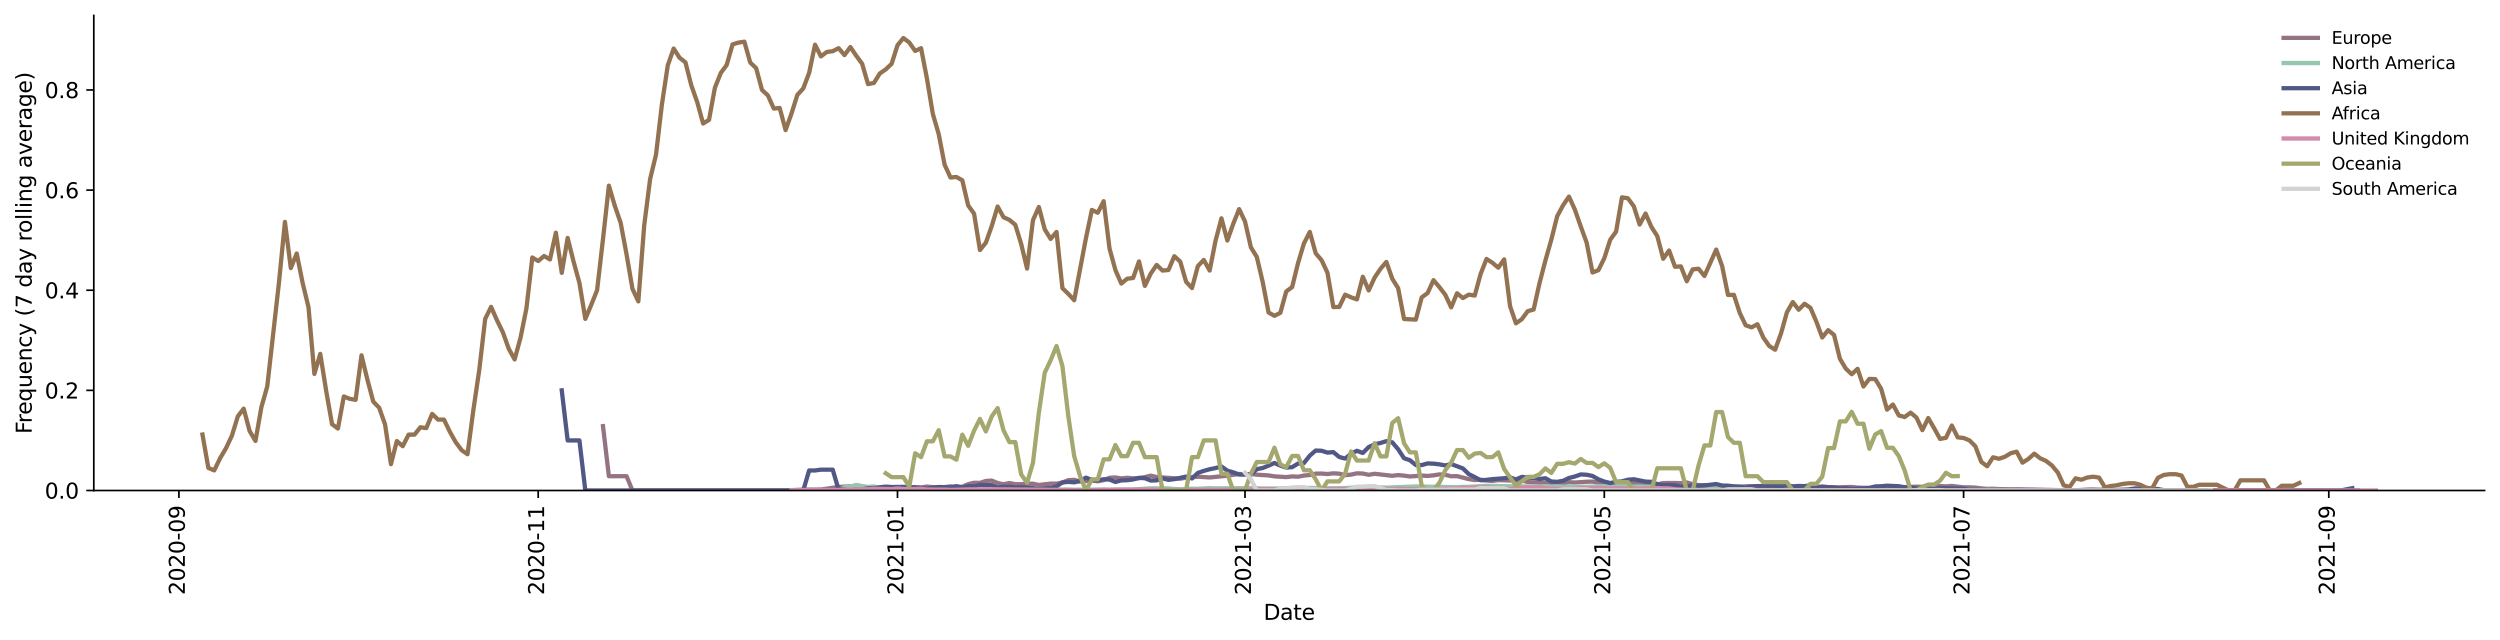 <?xml version="1.0" encoding="utf-8" standalone="no"?>
<!DOCTYPE svg PUBLIC "-//W3C//DTD SVG 1.1//EN"
  "http://www.w3.org/Graphics/SVG/1.1/DTD/svg11.dtd">
<svg height="298.621pt" version="1.1" viewBox="0 0 1166.981 298.621" width="1166.981pt" xmlns="http://www.w3.org/2000/svg" xmlns:xlink="http://www.w3.org/1999/xlink">
 <defs>
  <style type="text/css">*{stroke-linecap:butt;stroke-linejoin:round;}</style>
 </defs>
 <g id="figure_1">
  <g id="patch_1">
   <path d="M 0 298.621 
L 1166.981 298.621 
L 1166.981 0 
L 0 0 
z
" style="fill:#ffffff;"/>
  </g>
  <g id="axes_1">
   <g id="patch_2">
    <path d="M 43.781 228.96 
L 1159.781 228.96 
L 1159.781 7.2 
L 43.781 7.2 
z
" style="fill:#ffffff;"/>
   </g>
   <g id="matplotlib.axis_1">
    <g id="xtick_1">
     <g id="line2d_1">
      <defs>
       <path d="M 0 0 
L 0 3.5 
" id="m1054f1cadd" style="stroke:#000000;stroke-width:0.8;"/>
      </defs>
      <g>
       <use style="stroke:#000000;stroke-width:0.8;" x="83.511" xlink:href="#m1054f1cadd" y="228.96"/>
      </g>
     </g>
     <g id="text_1">
      <!-- 2020-09 -->
      <g transform="translate(86.27 277.743)rotate(-90)scale(0.1 -0.1)">
       <defs>
        <path d="M 1228 531 
L 3431 531 
L 3431 0 
L 469 0 
L 469 531 
Q 828 903 1448 1529 
Q 2069 2156 2228 2338 
Q 2531 2678 2651 2914 
Q 2772 3150 2772 3378 
Q 2772 3750 2511 3984 
Q 2250 4219 1831 4219 
Q 1534 4219 1204 4116 
Q 875 4013 500 3803 
L 500 4441 
Q 881 4594 1212 4672 
Q 1544 4750 1819 4750 
Q 2544 4750 2975 4387 
Q 3406 4025 3406 3419 
Q 3406 3131 3298 2873 
Q 3191 2616 2906 2266 
Q 2828 2175 2409 1742 
Q 1991 1309 1228 531 
z
" id="DejaVuSans-32" transform="scale(0.016)"/>
        <path d="M 2034 4250 
Q 1547 4250 1301 3770 
Q 1056 3291 1056 2328 
Q 1056 1369 1301 889 
Q 1547 409 2034 409 
Q 2525 409 2770 889 
Q 3016 1369 3016 2328 
Q 3016 3291 2770 3770 
Q 2525 4250 2034 4250 
z
M 2034 4750 
Q 2819 4750 3233 4129 
Q 3647 3509 3647 2328 
Q 3647 1150 3233 529 
Q 2819 -91 2034 -91 
Q 1250 -91 836 529 
Q 422 1150 422 2328 
Q 422 3509 836 4129 
Q 1250 4750 2034 4750 
z
" id="DejaVuSans-30" transform="scale(0.016)"/>
        <path d="M 313 2009 
L 1997 2009 
L 1997 1497 
L 313 1497 
L 313 2009 
z
" id="DejaVuSans-2d" transform="scale(0.016)"/>
        <path d="M 703 97 
L 703 672 
Q 941 559 1184 500 
Q 1428 441 1663 441 
Q 2288 441 2617 861 
Q 2947 1281 2994 2138 
Q 2813 1869 2534 1725 
Q 2256 1581 1919 1581 
Q 1219 1581 811 2004 
Q 403 2428 403 3163 
Q 403 3881 828 4315 
Q 1253 4750 1959 4750 
Q 2769 4750 3195 4129 
Q 3622 3509 3622 2328 
Q 3622 1225 3098 567 
Q 2575 -91 1691 -91 
Q 1453 -91 1209 -44 
Q 966 3 703 97 
z
M 1959 2075 
Q 2384 2075 2632 2365 
Q 2881 2656 2881 3163 
Q 2881 3666 2632 3958 
Q 2384 4250 1959 4250 
Q 1534 4250 1286 3958 
Q 1038 3666 1038 3163 
Q 1038 2656 1286 2365 
Q 1534 2075 1959 2075 
z
" id="DejaVuSans-39" transform="scale(0.016)"/>
       </defs>
       <use xlink:href="#DejaVuSans-32"/>
       <use x="63.623" xlink:href="#DejaVuSans-30"/>
       <use x="127.246" xlink:href="#DejaVuSans-32"/>
       <use x="190.869" xlink:href="#DejaVuSans-30"/>
       <use x="254.492" xlink:href="#DejaVuSans-2d"/>
       <use x="290.576" xlink:href="#DejaVuSans-30"/>
       <use x="354.199" xlink:href="#DejaVuSans-39"/>
      </g>
     </g>
    </g>
    <g id="xtick_2">
     <g id="line2d_2">
      <g>
       <use style="stroke:#000000;stroke-width:0.8;" x="251.227" xlink:href="#m1054f1cadd" y="228.96"/>
      </g>
     </g>
     <g id="text_2">
      <!-- 2020-11 -->
      <g transform="translate(253.986 277.743)rotate(-90)scale(0.1 -0.1)">
       <defs>
        <path d="M 794 531 
L 1825 531 
L 1825 4091 
L 703 3866 
L 703 4441 
L 1819 4666 
L 2450 4666 
L 2450 531 
L 3481 531 
L 3481 0 
L 794 0 
L 794 531 
z
" id="DejaVuSans-31" transform="scale(0.016)"/>
       </defs>
       <use xlink:href="#DejaVuSans-32"/>
       <use x="63.623" xlink:href="#DejaVuSans-30"/>
       <use x="127.246" xlink:href="#DejaVuSans-32"/>
       <use x="190.869" xlink:href="#DejaVuSans-30"/>
       <use x="254.492" xlink:href="#DejaVuSans-2d"/>
       <use x="290.576" xlink:href="#DejaVuSans-31"/>
       <use x="354.199" xlink:href="#DejaVuSans-31"/>
      </g>
     </g>
    </g>
    <g id="xtick_3">
     <g id="line2d_3">
      <g>
       <use style="stroke:#000000;stroke-width:0.8;" x="418.943" xlink:href="#m1054f1cadd" y="228.96"/>
      </g>
     </g>
     <g id="text_3">
      <!-- 2021-01 -->
      <g transform="translate(421.702 277.743)rotate(-90)scale(0.1 -0.1)">
       <use xlink:href="#DejaVuSans-32"/>
       <use x="63.623" xlink:href="#DejaVuSans-30"/>
       <use x="127.246" xlink:href="#DejaVuSans-32"/>
       <use x="190.869" xlink:href="#DejaVuSans-31"/>
       <use x="254.492" xlink:href="#DejaVuSans-2d"/>
       <use x="290.576" xlink:href="#DejaVuSans-30"/>
       <use x="354.199" xlink:href="#DejaVuSans-31"/>
      </g>
     </g>
    </g>
    <g id="xtick_4">
     <g id="line2d_4">
      <g>
       <use style="stroke:#000000;stroke-width:0.8;" x="581.16" xlink:href="#m1054f1cadd" y="228.96"/>
      </g>
     </g>
     <g id="text_4">
      <!-- 2021-03 -->
      <g transform="translate(583.92 277.743)rotate(-90)scale(0.1 -0.1)">
       <defs>
        <path d="M 2597 2516 
Q 3050 2419 3304 2112 
Q 3559 1806 3559 1356 
Q 3559 666 3084 287 
Q 2609 -91 1734 -91 
Q 1441 -91 1130 -33 
Q 819 25 488 141 
L 488 750 
Q 750 597 1062 519 
Q 1375 441 1716 441 
Q 2309 441 2620 675 
Q 2931 909 2931 1356 
Q 2931 1769 2642 2001 
Q 2353 2234 1838 2234 
L 1294 2234 
L 1294 2753 
L 1863 2753 
Q 2328 2753 2575 2939 
Q 2822 3125 2822 3475 
Q 2822 3834 2567 4026 
Q 2313 4219 1838 4219 
Q 1578 4219 1281 4162 
Q 984 4106 628 3988 
L 628 4550 
Q 988 4650 1302 4700 
Q 1616 4750 1894 4750 
Q 2613 4750 3031 4423 
Q 3450 4097 3450 3541 
Q 3450 3153 3228 2886 
Q 3006 2619 2597 2516 
z
" id="DejaVuSans-33" transform="scale(0.016)"/>
       </defs>
       <use xlink:href="#DejaVuSans-32"/>
       <use x="63.623" xlink:href="#DejaVuSans-30"/>
       <use x="127.246" xlink:href="#DejaVuSans-32"/>
       <use x="190.869" xlink:href="#DejaVuSans-31"/>
       <use x="254.492" xlink:href="#DejaVuSans-2d"/>
       <use x="290.576" xlink:href="#DejaVuSans-30"/>
       <use x="354.199" xlink:href="#DejaVuSans-33"/>
      </g>
     </g>
    </g>
    <g id="xtick_5">
     <g id="line2d_5">
      <g>
       <use style="stroke:#000000;stroke-width:0.8;" x="748.877" xlink:href="#m1054f1cadd" y="228.96"/>
      </g>
     </g>
     <g id="text_5">
      <!-- 2021-05 -->
      <g transform="translate(751.636 277.743)rotate(-90)scale(0.1 -0.1)">
       <defs>
        <path d="M 691 4666 
L 3169 4666 
L 3169 4134 
L 1269 4134 
L 1269 2991 
Q 1406 3038 1543 3061 
Q 1681 3084 1819 3084 
Q 2600 3084 3056 2656 
Q 3513 2228 3513 1497 
Q 3513 744 3044 326 
Q 2575 -91 1722 -91 
Q 1428 -91 1123 -41 
Q 819 9 494 109 
L 494 744 
Q 775 591 1075 516 
Q 1375 441 1709 441 
Q 2250 441 2565 725 
Q 2881 1009 2881 1497 
Q 2881 1984 2565 2268 
Q 2250 2553 1709 2553 
Q 1456 2553 1204 2497 
Q 953 2441 691 2322 
L 691 4666 
z
" id="DejaVuSans-35" transform="scale(0.016)"/>
       </defs>
       <use xlink:href="#DejaVuSans-32"/>
       <use x="63.623" xlink:href="#DejaVuSans-30"/>
       <use x="127.246" xlink:href="#DejaVuSans-32"/>
       <use x="190.869" xlink:href="#DejaVuSans-31"/>
       <use x="254.492" xlink:href="#DejaVuSans-2d"/>
       <use x="290.576" xlink:href="#DejaVuSans-30"/>
       <use x="354.199" xlink:href="#DejaVuSans-35"/>
      </g>
     </g>
    </g>
    <g id="xtick_6">
     <g id="line2d_6">
      <g>
       <use style="stroke:#000000;stroke-width:0.8;" x="916.593" xlink:href="#m1054f1cadd" y="228.96"/>
      </g>
     </g>
     <g id="text_6">
      <!-- 2021-07 -->
      <g transform="translate(919.352 277.743)rotate(-90)scale(0.1 -0.1)">
       <defs>
        <path d="M 525 4666 
L 3525 4666 
L 3525 4397 
L 1831 0 
L 1172 0 
L 2766 4134 
L 525 4134 
L 525 4666 
z
" id="DejaVuSans-37" transform="scale(0.016)"/>
       </defs>
       <use xlink:href="#DejaVuSans-32"/>
       <use x="63.623" xlink:href="#DejaVuSans-30"/>
       <use x="127.246" xlink:href="#DejaVuSans-32"/>
       <use x="190.869" xlink:href="#DejaVuSans-31"/>
       <use x="254.492" xlink:href="#DejaVuSans-2d"/>
       <use x="290.576" xlink:href="#DejaVuSans-30"/>
       <use x="354.199" xlink:href="#DejaVuSans-37"/>
      </g>
     </g>
    </g>
    <g id="xtick_7">
     <g id="line2d_7">
      <g>
       <use style="stroke:#000000;stroke-width:0.8;" x="1087.058" xlink:href="#m1054f1cadd" y="228.96"/>
      </g>
     </g>
     <g id="text_7">
      <!-- 2021-09 -->
      <g transform="translate(1089.818 277.743)rotate(-90)scale(0.1 -0.1)">
       <use xlink:href="#DejaVuSans-32"/>
       <use x="63.623" xlink:href="#DejaVuSans-30"/>
       <use x="127.246" xlink:href="#DejaVuSans-32"/>
       <use x="190.869" xlink:href="#DejaVuSans-31"/>
       <use x="254.492" xlink:href="#DejaVuSans-2d"/>
       <use x="290.576" xlink:href="#DejaVuSans-30"/>
       <use x="354.199" xlink:href="#DejaVuSans-39"/>
      </g>
     </g>
    </g>
    <g id="text_8">
     <!-- Date -->
     <g transform="translate(589.83 289.341)scale(0.1 -0.1)">
      <defs>
       <path d="M 1259 4147 
L 1259 519 
L 2022 519 
Q 2988 519 3436 956 
Q 3884 1394 3884 2338 
Q 3884 3275 3436 3711 
Q 2988 4147 2022 4147 
L 1259 4147 
z
M 628 4666 
L 1925 4666 
Q 3281 4666 3915 4102 
Q 4550 3538 4550 2338 
Q 4550 1131 3912 565 
Q 3275 0 1925 0 
L 628 0 
L 628 4666 
z
" id="DejaVuSans-44" transform="scale(0.016)"/>
       <path d="M 2194 1759 
Q 1497 1759 1228 1600 
Q 959 1441 959 1056 
Q 959 750 1161 570 
Q 1363 391 1709 391 
Q 2188 391 2477 730 
Q 2766 1069 2766 1631 
L 2766 1759 
L 2194 1759 
z
M 3341 1997 
L 3341 0 
L 2766 0 
L 2766 531 
Q 2569 213 2275 61 
Q 1981 -91 1556 -91 
Q 1019 -91 701 211 
Q 384 513 384 1019 
Q 384 1609 779 1909 
Q 1175 2209 1959 2209 
L 2766 2209 
L 2766 2266 
Q 2766 2663 2505 2880 
Q 2244 3097 1772 3097 
Q 1472 3097 1187 3025 
Q 903 2953 641 2809 
L 641 3341 
Q 956 3463 1253 3523 
Q 1550 3584 1831 3584 
Q 2591 3584 2966 3190 
Q 3341 2797 3341 1997 
z
" id="DejaVuSans-61" transform="scale(0.016)"/>
       <path d="M 1172 4494 
L 1172 3500 
L 2356 3500 
L 2356 3053 
L 1172 3053 
L 1172 1153 
Q 1172 725 1289 603 
Q 1406 481 1766 481 
L 2356 481 
L 2356 0 
L 1766 0 
Q 1100 0 847 248 
Q 594 497 594 1153 
L 594 3053 
L 172 3053 
L 172 3500 
L 594 3500 
L 594 4494 
L 1172 4494 
z
" id="DejaVuSans-74" transform="scale(0.016)"/>
       <path d="M 3597 1894 
L 3597 1613 
L 953 1613 
Q 991 1019 1311 708 
Q 1631 397 2203 397 
Q 2534 397 2845 478 
Q 3156 559 3463 722 
L 3463 178 
Q 3153 47 2828 -22 
Q 2503 -91 2169 -91 
Q 1331 -91 842 396 
Q 353 884 353 1716 
Q 353 2575 817 3079 
Q 1281 3584 2069 3584 
Q 2775 3584 3186 3129 
Q 3597 2675 3597 1894 
z
M 3022 2063 
Q 3016 2534 2758 2815 
Q 2500 3097 2075 3097 
Q 1594 3097 1305 2825 
Q 1016 2553 972 2059 
L 3022 2063 
z
" id="DejaVuSans-65" transform="scale(0.016)"/>
      </defs>
      <use xlink:href="#DejaVuSans-44"/>
      <use x="77.002" xlink:href="#DejaVuSans-61"/>
      <use x="138.281" xlink:href="#DejaVuSans-74"/>
      <use x="177.49" xlink:href="#DejaVuSans-65"/>
     </g>
    </g>
   </g>
   <g id="matplotlib.axis_2">
    <g id="ytick_1">
     <g id="line2d_8">
      <defs>
       <path d="M 0 0 
L -3.5 0 
" id="md5c91c7a8f" style="stroke:#000000;stroke-width:0.8;"/>
      </defs>
      <g>
       <use style="stroke:#000000;stroke-width:0.8;" x="43.781" xlink:href="#md5c91c7a8f" y="228.96"/>
      </g>
     </g>
     <g id="text_9">
      <!-- 0.0 -->
      <g transform="translate(20.878 232.759)scale(0.1 -0.1)">
       <defs>
        <path d="M 684 794 
L 1344 794 
L 1344 0 
L 684 0 
L 684 794 
z
" id="DejaVuSans-2e" transform="scale(0.016)"/>
       </defs>
       <use xlink:href="#DejaVuSans-30"/>
       <use x="63.623" xlink:href="#DejaVuSans-2e"/>
       <use x="95.41" xlink:href="#DejaVuSans-30"/>
      </g>
     </g>
    </g>
    <g id="ytick_2">
     <g id="line2d_9">
      <g>
       <use style="stroke:#000000;stroke-width:0.8;" x="43.781" xlink:href="#md5c91c7a8f" y="182.22"/>
      </g>
     </g>
     <g id="text_10">
      <!-- 0.2 -->
      <g transform="translate(20.878 186.019)scale(0.1 -0.1)">
       <use xlink:href="#DejaVuSans-30"/>
       <use x="63.623" xlink:href="#DejaVuSans-2e"/>
       <use x="95.41" xlink:href="#DejaVuSans-32"/>
      </g>
     </g>
    </g>
    <g id="ytick_3">
     <g id="line2d_10">
      <g>
       <use style="stroke:#000000;stroke-width:0.8;" x="43.781" xlink:href="#md5c91c7a8f" y="135.48"/>
      </g>
     </g>
     <g id="text_11">
      <!-- 0.4 -->
      <g transform="translate(20.878 139.279)scale(0.1 -0.1)">
       <defs>
        <path d="M 2419 4116 
L 825 1625 
L 2419 1625 
L 2419 4116 
z
M 2253 4666 
L 3047 4666 
L 3047 1625 
L 3713 1625 
L 3713 1100 
L 3047 1100 
L 3047 0 
L 2419 0 
L 2419 1100 
L 313 1100 
L 313 1709 
L 2253 4666 
z
" id="DejaVuSans-34" transform="scale(0.016)"/>
       </defs>
       <use xlink:href="#DejaVuSans-30"/>
       <use x="63.623" xlink:href="#DejaVuSans-2e"/>
       <use x="95.41" xlink:href="#DejaVuSans-34"/>
      </g>
     </g>
    </g>
    <g id="ytick_4">
     <g id="line2d_11">
      <g>
       <use style="stroke:#000000;stroke-width:0.8;" x="43.781" xlink:href="#md5c91c7a8f" y="88.74"/>
      </g>
     </g>
     <g id="text_12">
      <!-- 0.6 -->
      <g transform="translate(20.878 92.539)scale(0.1 -0.1)">
       <defs>
        <path d="M 2113 2584 
Q 1688 2584 1439 2293 
Q 1191 2003 1191 1497 
Q 1191 994 1439 701 
Q 1688 409 2113 409 
Q 2538 409 2786 701 
Q 3034 994 3034 1497 
Q 3034 2003 2786 2293 
Q 2538 2584 2113 2584 
z
M 3366 4563 
L 3366 3988 
Q 3128 4100 2886 4159 
Q 2644 4219 2406 4219 
Q 1781 4219 1451 3797 
Q 1122 3375 1075 2522 
Q 1259 2794 1537 2939 
Q 1816 3084 2150 3084 
Q 2853 3084 3261 2657 
Q 3669 2231 3669 1497 
Q 3669 778 3244 343 
Q 2819 -91 2113 -91 
Q 1303 -91 875 529 
Q 447 1150 447 2328 
Q 447 3434 972 4092 
Q 1497 4750 2381 4750 
Q 2619 4750 2861 4703 
Q 3103 4656 3366 4563 
z
" id="DejaVuSans-36" transform="scale(0.016)"/>
       </defs>
       <use xlink:href="#DejaVuSans-30"/>
       <use x="63.623" xlink:href="#DejaVuSans-2e"/>
       <use x="95.41" xlink:href="#DejaVuSans-36"/>
      </g>
     </g>
    </g>
    <g id="ytick_5">
     <g id="line2d_12">
      <g>
       <use style="stroke:#000000;stroke-width:0.8;" x="43.781" xlink:href="#md5c91c7a8f" y="42"/>
      </g>
     </g>
     <g id="text_13">
      <!-- 0.8 -->
      <g transform="translate(20.878 45.8)scale(0.1 -0.1)">
       <defs>
        <path d="M 2034 2216 
Q 1584 2216 1326 1975 
Q 1069 1734 1069 1313 
Q 1069 891 1326 650 
Q 1584 409 2034 409 
Q 2484 409 2743 651 
Q 3003 894 3003 1313 
Q 3003 1734 2745 1975 
Q 2488 2216 2034 2216 
z
M 1403 2484 
Q 997 2584 770 2862 
Q 544 3141 544 3541 
Q 544 4100 942 4425 
Q 1341 4750 2034 4750 
Q 2731 4750 3128 4425 
Q 3525 4100 3525 3541 
Q 3525 3141 3298 2862 
Q 3072 2584 2669 2484 
Q 3125 2378 3379 2068 
Q 3634 1759 3634 1313 
Q 3634 634 3220 271 
Q 2806 -91 2034 -91 
Q 1263 -91 848 271 
Q 434 634 434 1313 
Q 434 1759 690 2068 
Q 947 2378 1403 2484 
z
M 1172 3481 
Q 1172 3119 1398 2916 
Q 1625 2713 2034 2713 
Q 2441 2713 2670 2916 
Q 2900 3119 2900 3481 
Q 2900 3844 2670 4047 
Q 2441 4250 2034 4250 
Q 1625 4250 1398 4047 
Q 1172 3844 1172 3481 
z
" id="DejaVuSans-38" transform="scale(0.016)"/>
       </defs>
       <use xlink:href="#DejaVuSans-30"/>
       <use x="63.623" xlink:href="#DejaVuSans-2e"/>
       <use x="95.41" xlink:href="#DejaVuSans-38"/>
      </g>
     </g>
    </g>
    <g id="text_14">
     <!-- Frequency (7 day rolling average) -->
     <g transform="translate(14.798 202.529)rotate(-90)scale(0.1 -0.1)">
      <defs>
       <path d="M 628 4666 
L 3309 4666 
L 3309 4134 
L 1259 4134 
L 1259 2759 
L 3109 2759 
L 3109 2228 
L 1259 2228 
L 1259 0 
L 628 0 
L 628 4666 
z
" id="DejaVuSans-46" transform="scale(0.016)"/>
       <path d="M 2631 2963 
Q 2534 3019 2420 3045 
Q 2306 3072 2169 3072 
Q 1681 3072 1420 2755 
Q 1159 2438 1159 1844 
L 1159 0 
L 581 0 
L 581 3500 
L 1159 3500 
L 1159 2956 
Q 1341 3275 1631 3429 
Q 1922 3584 2338 3584 
Q 2397 3584 2469 3576 
Q 2541 3569 2628 3553 
L 2631 2963 
z
" id="DejaVuSans-72" transform="scale(0.016)"/>
       <path d="M 947 1747 
Q 947 1113 1208 752 
Q 1469 391 1925 391 
Q 2381 391 2643 752 
Q 2906 1113 2906 1747 
Q 2906 2381 2643 2742 
Q 2381 3103 1925 3103 
Q 1469 3103 1208 2742 
Q 947 2381 947 1747 
z
M 2906 525 
Q 2725 213 2448 61 
Q 2172 -91 1784 -91 
Q 1150 -91 751 415 
Q 353 922 353 1747 
Q 353 2572 751 3078 
Q 1150 3584 1784 3584 
Q 2172 3584 2448 3432 
Q 2725 3281 2906 2969 
L 2906 3500 
L 3481 3500 
L 3481 -1331 
L 2906 -1331 
L 2906 525 
z
" id="DejaVuSans-71" transform="scale(0.016)"/>
       <path d="M 544 1381 
L 544 3500 
L 1119 3500 
L 1119 1403 
Q 1119 906 1312 657 
Q 1506 409 1894 409 
Q 2359 409 2629 706 
Q 2900 1003 2900 1516 
L 2900 3500 
L 3475 3500 
L 3475 0 
L 2900 0 
L 2900 538 
Q 2691 219 2414 64 
Q 2138 -91 1772 -91 
Q 1169 -91 856 284 
Q 544 659 544 1381 
z
M 1991 3584 
L 1991 3584 
z
" id="DejaVuSans-75" transform="scale(0.016)"/>
       <path d="M 3513 2113 
L 3513 0 
L 2938 0 
L 2938 2094 
Q 2938 2591 2744 2837 
Q 2550 3084 2163 3084 
Q 1697 3084 1428 2787 
Q 1159 2491 1159 1978 
L 1159 0 
L 581 0 
L 581 3500 
L 1159 3500 
L 1159 2956 
Q 1366 3272 1645 3428 
Q 1925 3584 2291 3584 
Q 2894 3584 3203 3211 
Q 3513 2838 3513 2113 
z
" id="DejaVuSans-6e" transform="scale(0.016)"/>
       <path d="M 3122 3366 
L 3122 2828 
Q 2878 2963 2633 3030 
Q 2388 3097 2138 3097 
Q 1578 3097 1268 2742 
Q 959 2388 959 1747 
Q 959 1106 1268 751 
Q 1578 397 2138 397 
Q 2388 397 2633 464 
Q 2878 531 3122 666 
L 3122 134 
Q 2881 22 2623 -34 
Q 2366 -91 2075 -91 
Q 1284 -91 818 406 
Q 353 903 353 1747 
Q 353 2603 823 3093 
Q 1294 3584 2113 3584 
Q 2378 3584 2631 3529 
Q 2884 3475 3122 3366 
z
" id="DejaVuSans-63" transform="scale(0.016)"/>
       <path d="M 2059 -325 
Q 1816 -950 1584 -1140 
Q 1353 -1331 966 -1331 
L 506 -1331 
L 506 -850 
L 844 -850 
Q 1081 -850 1212 -737 
Q 1344 -625 1503 -206 
L 1606 56 
L 191 3500 
L 800 3500 
L 1894 763 
L 2988 3500 
L 3597 3500 
L 2059 -325 
z
" id="DejaVuSans-79" transform="scale(0.016)"/>
       <path id="DejaVuSans-20" transform="scale(0.016)"/>
       <path d="M 1984 4856 
Q 1566 4138 1362 3434 
Q 1159 2731 1159 2009 
Q 1159 1288 1364 580 
Q 1569 -128 1984 -844 
L 1484 -844 
Q 1016 -109 783 600 
Q 550 1309 550 2009 
Q 550 2706 781 3412 
Q 1013 4119 1484 4856 
L 1984 4856 
z
" id="DejaVuSans-28" transform="scale(0.016)"/>
       <path d="M 2906 2969 
L 2906 4863 
L 3481 4863 
L 3481 0 
L 2906 0 
L 2906 525 
Q 2725 213 2448 61 
Q 2172 -91 1784 -91 
Q 1150 -91 751 415 
Q 353 922 353 1747 
Q 353 2572 751 3078 
Q 1150 3584 1784 3584 
Q 2172 3584 2448 3432 
Q 2725 3281 2906 2969 
z
M 947 1747 
Q 947 1113 1208 752 
Q 1469 391 1925 391 
Q 2381 391 2643 752 
Q 2906 1113 2906 1747 
Q 2906 2381 2643 2742 
Q 2381 3103 1925 3103 
Q 1469 3103 1208 2742 
Q 947 2381 947 1747 
z
" id="DejaVuSans-64" transform="scale(0.016)"/>
       <path d="M 1959 3097 
Q 1497 3097 1228 2736 
Q 959 2375 959 1747 
Q 959 1119 1226 758 
Q 1494 397 1959 397 
Q 2419 397 2687 759 
Q 2956 1122 2956 1747 
Q 2956 2369 2687 2733 
Q 2419 3097 1959 3097 
z
M 1959 3584 
Q 2709 3584 3137 3096 
Q 3566 2609 3566 1747 
Q 3566 888 3137 398 
Q 2709 -91 1959 -91 
Q 1206 -91 779 398 
Q 353 888 353 1747 
Q 353 2609 779 3096 
Q 1206 3584 1959 3584 
z
" id="DejaVuSans-6f" transform="scale(0.016)"/>
       <path d="M 603 4863 
L 1178 4863 
L 1178 0 
L 603 0 
L 603 4863 
z
" id="DejaVuSans-6c" transform="scale(0.016)"/>
       <path d="M 603 3500 
L 1178 3500 
L 1178 0 
L 603 0 
L 603 3500 
z
M 603 4863 
L 1178 4863 
L 1178 4134 
L 603 4134 
L 603 4863 
z
" id="DejaVuSans-69" transform="scale(0.016)"/>
       <path d="M 2906 1791 
Q 2906 2416 2648 2759 
Q 2391 3103 1925 3103 
Q 1463 3103 1205 2759 
Q 947 2416 947 1791 
Q 947 1169 1205 825 
Q 1463 481 1925 481 
Q 2391 481 2648 825 
Q 2906 1169 2906 1791 
z
M 3481 434 
Q 3481 -459 3084 -895 
Q 2688 -1331 1869 -1331 
Q 1566 -1331 1297 -1286 
Q 1028 -1241 775 -1147 
L 775 -588 
Q 1028 -725 1275 -790 
Q 1522 -856 1778 -856 
Q 2344 -856 2625 -561 
Q 2906 -266 2906 331 
L 2906 616 
Q 2728 306 2450 153 
Q 2172 0 1784 0 
Q 1141 0 747 490 
Q 353 981 353 1791 
Q 353 2603 747 3093 
Q 1141 3584 1784 3584 
Q 2172 3584 2450 3431 
Q 2728 3278 2906 2969 
L 2906 3500 
L 3481 3500 
L 3481 434 
z
" id="DejaVuSans-67" transform="scale(0.016)"/>
       <path d="M 191 3500 
L 800 3500 
L 1894 563 
L 2988 3500 
L 3597 3500 
L 2284 0 
L 1503 0 
L 191 3500 
z
" id="DejaVuSans-76" transform="scale(0.016)"/>
       <path d="M 513 4856 
L 1013 4856 
Q 1481 4119 1714 3412 
Q 1947 2706 1947 2009 
Q 1947 1309 1714 600 
Q 1481 -109 1013 -844 
L 513 -844 
Q 928 -128 1133 580 
Q 1338 1288 1338 2009 
Q 1338 2731 1133 3434 
Q 928 4138 513 4856 
z
" id="DejaVuSans-29" transform="scale(0.016)"/>
      </defs>
      <use xlink:href="#DejaVuSans-46"/>
      <use x="50.27" xlink:href="#DejaVuSans-72"/>
      <use x="89.133" xlink:href="#DejaVuSans-65"/>
      <use x="150.656" xlink:href="#DejaVuSans-71"/>
      <use x="214.133" xlink:href="#DejaVuSans-75"/>
      <use x="277.512" xlink:href="#DejaVuSans-65"/>
      <use x="339.035" xlink:href="#DejaVuSans-6e"/>
      <use x="402.414" xlink:href="#DejaVuSans-63"/>
      <use x="457.395" xlink:href="#DejaVuSans-79"/>
      <use x="516.574" xlink:href="#DejaVuSans-20"/>
      <use x="548.361" xlink:href="#DejaVuSans-28"/>
      <use x="587.375" xlink:href="#DejaVuSans-37"/>
      <use x="650.998" xlink:href="#DejaVuSans-20"/>
      <use x="682.785" xlink:href="#DejaVuSans-64"/>
      <use x="746.262" xlink:href="#DejaVuSans-61"/>
      <use x="807.541" xlink:href="#DejaVuSans-79"/>
      <use x="866.721" xlink:href="#DejaVuSans-20"/>
      <use x="898.508" xlink:href="#DejaVuSans-72"/>
      <use x="937.371" xlink:href="#DejaVuSans-6f"/>
      <use x="998.553" xlink:href="#DejaVuSans-6c"/>
      <use x="1026.336" xlink:href="#DejaVuSans-6c"/>
      <use x="1054.119" xlink:href="#DejaVuSans-69"/>
      <use x="1081.902" xlink:href="#DejaVuSans-6e"/>
      <use x="1145.281" xlink:href="#DejaVuSans-67"/>
      <use x="1208.758" xlink:href="#DejaVuSans-20"/>
      <use x="1240.545" xlink:href="#DejaVuSans-61"/>
      <use x="1301.824" xlink:href="#DejaVuSans-76"/>
      <use x="1361.004" xlink:href="#DejaVuSans-65"/>
      <use x="1422.527" xlink:href="#DejaVuSans-72"/>
      <use x="1463.641" xlink:href="#DejaVuSans-61"/>
      <use x="1524.92" xlink:href="#DejaVuSans-67"/>
      <use x="1588.396" xlink:href="#DejaVuSans-65"/>
      <use x="1649.92" xlink:href="#DejaVuSans-29"/>
     </g>
    </g>
   </g>
   <g id="line2d_13">
    <path clip-path="url(#pb107a957a9)" d="M 281.471 198.913 
L 284.22 222.283 
L 292.469 222.283 
L 295.218 228.96 
L 366.704 228.96 
L 374.952 228.552 
L 383.2 228.524 
L 391.449 227.274 
L 396.948 227.057 
L 399.697 227.724 
L 405.196 228.101 
L 410.695 227.707 
L 413.444 227.575 
L 418.943 227.885 
L 421.693 227.658 
L 429.941 227.564 
L 432.69 227.118 
L 438.189 227.726 
L 443.688 227.018 
L 446.438 227.495 
L 449.187 227.207 
L 451.936 226.006 
L 454.686 225.352 
L 457.435 225.4 
L 460.185 224.517 
L 462.934 224.326 
L 465.684 225.474 
L 468.433 226.033 
L 471.183 225.477 
L 473.932 226.033 
L 476.681 226.038 
L 479.431 225.756 
L 482.18 225.795 
L 484.93 226.391 
L 490.429 225.74 
L 493.178 225.748 
L 495.928 225.234 
L 498.677 224.167 
L 501.426 223.993 
L 504.176 224.752 
L 509.675 224.343 
L 512.424 224.656 
L 515.174 224.118 
L 517.923 223.023 
L 520.673 222.875 
L 523.422 223.31 
L 526.171 223.034 
L 528.921 223.275 
L 531.67 223.249 
L 534.42 222.701 
L 537.169 222.026 
L 539.919 222.681 
L 550.917 223.446 
L 553.666 222.977 
L 559.165 222.526 
L 564.664 222.875 
L 572.912 222.061 
L 578.411 221.244 
L 581.16 221.419 
L 583.91 221.237 
L 586.659 221.574 
L 592.158 221.927 
L 594.908 222.365 
L 600.407 222.706 
L 603.156 222.382 
L 605.905 222.527 
L 608.655 221.991 
L 611.404 221.737 
L 614.154 221.094 
L 616.903 221.052 
L 619.653 221.272 
L 622.402 220.947 
L 625.152 221.117 
L 627.901 221.785 
L 630.65 221.546 
L 633.4 220.951 
L 636.149 221.045 
L 638.899 221.636 
L 641.648 221.152 
L 649.897 222.103 
L 652.646 221.756 
L 655.395 222.028 
L 658.145 222.415 
L 663.644 222.011 
L 666.393 222.165 
L 669.143 221.892 
L 671.892 221.44 
L 674.642 221.628 
L 677.391 222.312 
L 680.14 222.258 
L 685.639 223.656 
L 688.389 224.078 
L 691.138 223.931 
L 693.888 224.277 
L 696.637 224.491 
L 699.387 224.122 
L 707.635 224.37 
L 710.384 224.286 
L 713.134 224.99 
L 718.633 225.333 
L 721.382 225.356 
L 724.132 225.561 
L 726.881 225.483 
L 729.63 225.531 
L 732.38 225.093 
L 735.129 225.248 
L 740.628 224.869 
L 743.378 224.813 
L 746.127 225.343 
L 748.877 225.38 
L 751.626 225.549 
L 754.375 225.834 
L 759.874 225.35 
L 765.373 225.479 
L 768.123 225.344 
L 773.622 226.148 
L 776.371 225.485 
L 781.87 225.456 
L 784.619 225.541 
L 787.369 225.228 
L 790.118 225.992 
L 792.868 226.436 
L 798.367 226.577 
L 801.116 226.995 
L 806.615 226.904 
L 812.114 227.394 
L 814.863 226.948 
L 820.362 226.903 
L 823.112 226.897 
L 825.861 226.77 
L 828.611 227.087 
L 834.109 227.391 
L 842.358 227.822 
L 850.606 227.772 
L 853.356 227.525 
L 858.854 227.451 
L 864.353 227.312 
L 867.103 227.628 
L 872.602 227.77 
L 878.101 228.011 
L 880.85 227.794 
L 883.599 227.704 
L 886.349 227.785 
L 889.098 227.612 
L 891.848 227.296 
L 894.597 227.177 
L 897.347 227.247 
L 900.096 226.687 
L 902.846 226.516 
L 905.595 226.861 
L 908.344 227.05 
L 911.094 226.824 
L 916.593 227.503 
L 919.342 227.497 
L 922.092 227.615 
L 924.841 227.967 
L 927.591 228.201 
L 930.34 228.133 
L 933.089 228.306 
L 960.584 228.777 
L 963.333 228.856 
L 971.582 228.792 
L 1010.074 228.931 
L 1023.821 228.94 
L 1037.568 228.94 
L 1100.806 228.921 
L 1100.806 228.921 
" style="fill:none;stroke:#947383;stroke-linecap:square;stroke-width:2;"/>
   </g>
   <g id="line2d_14">
    <path clip-path="url(#pb107a957a9)" d="M 394.198 227.515 
L 396.948 227.144 
L 399.697 226.338 
L 402.446 226.888 
L 405.196 227.28 
L 407.945 227.054 
L 413.444 228.733 
L 438.189 228.658 
L 443.688 228.405 
L 457.435 228.602 
L 462.934 228.626 
L 468.433 228.828 
L 473.932 228.711 
L 482.18 228.682 
L 484.93 228.741 
L 498.677 228.526 
L 501.426 228.639 
L 517.923 228.616 
L 528.921 228.525 
L 537.169 227.957 
L 545.418 227.965 
L 548.167 228.264 
L 550.917 228.355 
L 556.415 228.127 
L 559.165 228.134 
L 564.664 227.837 
L 567.413 227.967 
L 583.91 227.812 
L 589.409 228.017 
L 594.908 228.069 
L 600.407 227.888 
L 603.156 227.712 
L 614.154 227.788 
L 616.903 227.953 
L 627.901 227.83 
L 633.4 227.503 
L 641.648 227.5 
L 647.147 227.609 
L 658.145 227.178 
L 660.894 227.073 
L 677.391 227.352 
L 680.14 227.421 
L 682.89 227.264 
L 685.639 227.25 
L 693.888 226.762 
L 702.136 226.932 
L 704.885 226.963 
L 707.635 227.16 
L 710.384 227.046 
L 715.883 227.088 
L 718.633 227.1 
L 721.382 226.958 
L 724.132 227.129 
L 726.881 227.03 
L 729.63 227.195 
L 732.38 227.151 
L 737.879 227.211 
L 740.628 227.215 
L 748.877 226.958 
L 751.626 226.993 
L 757.125 226.899 
L 762.624 227.169 
L 765.373 227.06 
L 768.123 227.222 
L 773.622 227.29 
L 779.12 227.647 
L 784.619 227.621 
L 792.868 227.331 
L 798.367 227.358 
L 803.866 227.304 
L 806.615 227.09 
L 809.364 227.061 
L 814.863 227.273 
L 820.362 227.767 
L 823.112 227.844 
L 825.861 227.695 
L 828.611 227.9 
L 831.36 227.805 
L 836.859 227.918 
L 839.608 228.303 
L 845.107 228.253 
L 858.854 228.268 
L 869.852 228.468 
L 894.597 228.759 
L 900.096 228.634 
L 905.595 228.815 
L 927.591 228.637 
L 935.839 228.825 
L 941.338 228.878 
L 955.085 228.876 
L 966.083 228.9 
L 979.83 228.919 
L 1007.324 228.949 
L 1067.812 228.96 
L 1073.311 228.952 
L 1073.311 228.952 
" style="fill:none;stroke:#96c6ad;stroke-linecap:square;stroke-width:2;"/>
   </g>
   <g id="line2d_15">
    <path clip-path="url(#pb107a957a9)" d="M 262.225 182.22 
L 264.974 205.59 
L 270.473 205.59 
L 273.222 228.96 
L 374.952 228.96 
L 377.701 219.612 
L 380.451 219.612 
L 383.2 219.232 
L 388.699 219.232 
L 391.449 228.58 
L 394.198 228.58 
L 396.948 228.96 
L 399.697 228.96 
L 402.446 228.39 
L 405.196 227.982 
L 407.945 227.868 
L 410.695 227.448 
L 413.444 227.154 
L 416.194 227.334 
L 421.693 227.269 
L 427.191 227.452 
L 429.941 227.745 
L 432.69 228.19 
L 435.44 227.583 
L 438.189 227.332 
L 443.688 227.499 
L 446.438 226.933 
L 449.187 227.53 
L 451.936 226.916 
L 454.686 227.067 
L 457.435 226.3 
L 460.185 226.47 
L 462.934 226.445 
L 465.684 227.532 
L 468.433 227.193 
L 471.183 227.195 
L 473.932 227.493 
L 476.681 227.42 
L 479.431 227.508 
L 482.18 227.847 
L 484.93 228.33 
L 487.679 227.93 
L 490.429 227.783 
L 493.178 227.014 
L 495.928 225.191 
L 498.677 224.945 
L 501.426 225.151 
L 504.176 224.532 
L 506.925 222.967 
L 509.675 224.021 
L 512.424 224.252 
L 515.174 223.714 
L 517.923 223.858 
L 520.673 224.983 
L 523.422 224.237 
L 526.171 224.16 
L 528.921 223.818 
L 531.67 223.047 
L 534.42 223.237 
L 537.169 224.316 
L 539.919 224.227 
L 542.668 223.281 
L 545.418 224 
L 548.167 223.667 
L 553.666 222.464 
L 556.415 223.344 
L 559.165 220.757 
L 561.914 219.8 
L 564.664 219.046 
L 567.413 218.482 
L 570.163 217.757 
L 572.912 219.704 
L 575.662 220.479 
L 578.411 221.493 
L 583.91 221.54 
L 586.659 219.011 
L 589.409 218.45 
L 592.158 217.357 
L 594.908 216.111 
L 597.657 217.328 
L 600.407 218.245 
L 603.156 218.065 
L 605.905 216.4 
L 608.655 216.147 
L 611.404 212.682 
L 614.154 210.307 
L 616.903 210.415 
L 619.653 211.268 
L 622.402 211.054 
L 625.152 213.318 
L 627.901 214.042 
L 630.65 211.819 
L 633.4 210.419 
L 636.149 211.446 
L 638.899 208.687 
L 641.648 207.428 
L 644.398 206.776 
L 647.147 205.933 
L 649.897 206.464 
L 652.646 209.713 
L 655.395 213.898 
L 658.145 214.831 
L 660.894 217.052 
L 663.644 217.1 
L 666.393 216.327 
L 669.143 216.434 
L 671.892 216.748 
L 674.642 217.266 
L 677.391 216.601 
L 682.89 218.673 
L 685.639 221.33 
L 688.389 222.688 
L 691.138 224.2 
L 693.888 223.988 
L 696.637 223.657 
L 702.136 223.237 
L 704.885 222.856 
L 707.635 223.802 
L 710.384 222.616 
L 715.883 223.137 
L 718.633 223.591 
L 721.382 223.246 
L 724.132 224.768 
L 726.881 224.911 
L 729.63 224.435 
L 732.38 223.13 
L 735.129 222.421 
L 737.879 221.47 
L 740.628 221.6 
L 743.378 222.187 
L 746.127 223.732 
L 748.877 224.799 
L 751.626 225.47 
L 754.375 224.957 
L 757.125 224.693 
L 759.874 223.939 
L 762.624 223.711 
L 768.123 224.816 
L 770.872 224.922 
L 773.622 225.989 
L 776.371 226.464 
L 779.12 226.361 
L 781.87 226.562 
L 784.619 227.165 
L 787.369 227.205 
L 790.118 226.478 
L 792.868 226.73 
L 795.617 226.597 
L 801.116 225.947 
L 803.866 226.649 
L 806.615 226.716 
L 809.364 227.073 
L 812.114 227.175 
L 814.863 227.527 
L 820.362 226.957 
L 825.861 226.78 
L 828.611 226.776 
L 831.36 226.918 
L 834.109 226.626 
L 836.859 227.024 
L 839.608 226.853 
L 842.358 226.927 
L 845.107 226.564 
L 847.857 227.391 
L 850.606 227.111 
L 853.356 227.4 
L 856.105 227.536 
L 858.854 227.988 
L 861.604 227.911 
L 864.353 228.261 
L 867.103 228.061 
L 869.852 228.008 
L 872.602 227.765 
L 875.351 227.064 
L 878.101 226.982 
L 880.85 226.719 
L 886.349 226.975 
L 889.098 227.448 
L 891.848 227.342 
L 894.597 228.053 
L 897.347 227.988 
L 902.846 228.337 
L 905.595 227.876 
L 916.593 228.082 
L 919.342 228.645 
L 922.092 228.579 
L 930.34 228.756 
L 935.839 228.855 
L 938.588 228.821 
L 941.338 228.665 
L 949.586 228.711 
L 968.832 228.863 
L 974.331 228.593 
L 977.081 228.535 
L 979.83 228.632 
L 982.579 228.544 
L 988.078 228.704 
L 993.577 228.465 
L 996.327 228.044 
L 999.076 227.959 
L 1004.575 228.15 
L 1007.324 228.297 
L 1010.074 228.806 
L 1015.573 228.859 
L 1023.821 228.845 
L 1029.32 228.946 
L 1048.566 228.946 
L 1092.557 228.96 
L 1098.056 227.878 
L 1098.056 227.878 
" style="fill:none;stroke:#525886;stroke-linecap:square;stroke-width:2;"/>
   </g>
   <g id="line2d_16">
    <path clip-path="url(#pb107a957a9)" d="M 94.509 202.841 
L 97.258 218.421 
L 100.007 219.586 
L 102.757 213.873 
L 105.506 209.199 
L 108.256 203.356 
L 111.005 194.368 
L 113.755 190.759 
L 116.504 201.146 
L 119.254 205.82 
L 122.003 190.09 
L 124.752 180.382 
L 130.251 131.619 
L 133.001 103.575 
L 135.75 125.147 
L 138.5 118.348 
L 141.249 131.981 
L 143.999 143.371 
L 146.748 174.531 
L 149.497 165.183 
L 152.247 182.43 
L 154.996 198.01 
L 157.746 200.033 
L 160.495 185.076 
L 163.245 186.176 
L 165.994 186.634 
L 168.744 165.861 
L 171.493 177.192 
L 174.242 187.475 
L 176.992 190.33 
L 179.741 198.12 
L 182.491 216.667 
L 185.24 205.881 
L 187.99 208.275 
L 190.739 202.882 
L 193.489 202.882 
L 196.238 199.442 
L 198.987 199.842 
L 201.737 193.219 
L 204.486 195.876 
L 207.236 195.876 
L 209.985 201.542 
L 212.735 206.43 
L 215.484 210.139 
L 218.234 212.036 
L 220.983 191.263 
L 223.732 172.567 
L 226.482 148.853 
L 229.231 143.26 
L 231.981 149.492 
L 234.73 155.107 
L 237.48 162.805 
L 240.229 167.782 
L 242.979 157.616 
L 245.728 143.983 
L 248.477 120.192 
L 251.227 121.842 
L 253.976 119.5 
L 256.726 121.111 
L 259.475 108.624 
L 262.225 127.363 
L 264.974 111.079 
L 267.724 122.077 
L 270.473 132.069 
L 273.222 148.841 
L 275.972 142.344 
L 278.721 135.461 
L 281.471 111.604 
L 284.22 86.676 
L 286.97 96.024 
L 289.719 104.037 
L 292.469 118.746 
L 295.218 134.812 
L 297.968 140.678 
L 300.717 105.156 
L 303.466 83.603 
L 306.216 72.196 
L 308.965 48.827 
L 311.715 30.497 
L 314.464 22.667 
L 317.214 26.961 
L 319.963 29.113 
L 322.713 39.9 
L 325.462 47.69 
L 328.211 57.657 
L 330.961 55.959 
L 333.71 40.953 
L 336.46 34.062 
L 339.209 30.336 
L 341.959 20.721 
L 344.708 19.881 
L 347.458 19.456 
L 350.207 29.194 
L 352.956 31.807 
L 355.706 42.007 
L 358.455 44.545 
L 361.205 50.683 
L 363.954 50.405 
L 366.704 60.724 
L 369.453 53.016 
L 372.203 44.292 
L 374.952 41.285 
L 377.701 34.027 
L 380.451 20.862 
L 383.2 26.315 
L 385.95 24.253 
L 388.699 23.909 
L 391.449 22.487 
L 394.198 25.711 
L 396.948 21.963 
L 399.697 26.027 
L 402.446 29.777 
L 405.196 39.267 
L 407.945 38.703 
L 410.695 34.294 
L 413.444 32.387 
L 416.194 29.8 
L 418.943 21.136 
L 421.693 17.76 
L 424.442 19.841 
L 427.191 23.77 
L 429.941 22.494 
L 432.69 36.676 
L 435.44 53.179 
L 438.189 62.631 
L 440.939 76.866 
L 443.688 82.87 
L 446.438 82.605 
L 449.187 84.145 
L 451.936 95.897 
L 454.686 99.733 
L 457.435 116.718 
L 460.185 113.293 
L 462.934 105.488 
L 465.684 96.405 
L 468.433 101.402 
L 471.183 102.648 
L 473.932 104.929 
L 476.681 113.883 
L 479.431 125.366 
L 482.18 102.755 
L 484.93 96.624 
L 487.679 107.059 
L 490.429 111.521 
L 493.178 108.275 
L 495.928 134.503 
L 498.677 137.172 
L 501.426 140.128 
L 506.925 111.11 
L 509.675 98.018 
L 512.424 99.299 
L 515.174 93.928 
L 517.923 116.05 
L 520.673 126.078 
L 523.422 132.365 
L 526.171 130.094 
L 528.921 129.77 
L 531.67 122.039 
L 534.42 133.437 
L 537.169 127.683 
L 539.919 123.676 
L 542.668 126.298 
L 545.418 126.043 
L 548.167 119.609 
L 550.917 122.099 
L 553.666 131.531 
L 556.415 134.465 
L 559.165 124.187 
L 561.914 121.348 
L 564.664 126.294 
L 567.413 112.337 
L 570.163 101.923 
L 572.912 112.273 
L 575.662 104.483 
L 578.411 97.607 
L 581.16 103.385 
L 583.91 115.462 
L 586.659 119.913 
L 589.409 131.598 
L 592.158 145.88 
L 594.908 147.42 
L 597.657 146.018 
L 600.407 136.047 
L 603.156 134.006 
L 605.905 122.841 
L 608.655 113.677 
L 611.404 108.26 
L 614.154 118.231 
L 616.903 121.457 
L 619.653 127.311 
L 622.402 143.339 
L 625.152 143.264 
L 627.901 137.545 
L 630.65 138.78 
L 633.4 139.752 
L 636.149 129.205 
L 638.899 135.568 
L 641.648 129.602 
L 644.398 125.491 
L 647.147 122.27 
L 649.897 130.12 
L 652.646 134.536 
L 655.395 148.907 
L 660.894 149.198 
L 663.644 138.817 
L 666.393 136.802 
L 669.143 130.777 
L 671.892 134.021 
L 674.642 137.588 
L 677.391 143.475 
L 680.14 136.903 
L 682.89 139.128 
L 685.639 137.517 
L 688.389 137.975 
L 691.138 127.884 
L 693.888 120.877 
L 696.637 122.639 
L 699.387 124.944 
L 702.136 121.078 
L 704.885 142.94 
L 707.635 150.931 
L 710.384 148.984 
L 713.134 145.247 
L 715.883 144.5 
L 718.633 132.194 
L 721.382 121.603 
L 724.132 111.904 
L 726.881 100.929 
L 729.63 95.833 
L 732.38 91.765 
L 735.129 97.818 
L 737.879 105.699 
L 740.628 113.243 
L 743.378 127.203 
L 746.127 126.113 
L 748.877 120.525 
L 751.626 111.957 
L 754.375 108.117 
L 757.125 92.111 
L 759.874 92.558 
L 762.624 96.239 
L 765.373 104.808 
L 768.123 99.682 
L 770.872 105.936 
L 773.622 110.25 
L 776.371 120.786 
L 779.12 116.937 
L 781.87 124.511 
L 784.619 124.358 
L 787.369 131.283 
L 790.118 125.77 
L 792.868 125.453 
L 795.617 128.828 
L 801.116 116.501 
L 803.866 124.162 
L 806.615 137.675 
L 809.364 137.639 
L 812.114 146.085 
L 814.863 151.838 
L 817.613 152.807 
L 820.362 151.348 
L 823.112 157.58 
L 825.861 161.504 
L 828.611 163.238 
L 831.36 155.655 
L 834.109 145.829 
L 836.859 140.988 
L 839.608 144.579 
L 842.358 141.797 
L 845.107 143.697 
L 847.857 150.131 
L 850.606 157.536 
L 853.356 154.12 
L 856.105 156.312 
L 858.854 167.454 
L 861.604 172.065 
L 864.353 174.676 
L 867.103 172.164 
L 869.852 180.4 
L 872.602 176.868 
L 875.351 176.955 
L 878.101 181.483 
L 880.85 191.221 
L 883.599 188.837 
L 886.349 193.912 
L 889.098 194.648 
L 891.848 192.616 
L 894.597 194.936 
L 897.347 200.784 
L 900.096 195.153 
L 902.846 199.896 
L 905.595 204.888 
L 908.344 204.367 
L 911.094 198.636 
L 913.843 204.163 
L 916.593 204.445 
L 919.342 205.582 
L 922.092 208.327 
L 924.841 215.584 
L 927.591 217.655 
L 930.34 213.469 
L 933.089 214.152 
L 935.839 213.23 
L 938.588 211.571 
L 941.338 210.828 
L 944.087 215.963 
L 946.837 214.215 
L 949.586 211.779 
L 952.336 213.915 
L 955.085 215.164 
L 957.834 217.305 
L 960.584 220.597 
L 963.333 226.551 
L 966.083 227.3 
L 968.832 223.288 
L 971.582 223.938 
L 974.331 222.887 
L 977.081 222.519 
L 979.83 222.938 
L 982.579 227.542 
L 985.329 226.838 
L 988.078 226.537 
L 990.828 225.9 
L 993.577 225.588 
L 996.327 225.588 
L 999.076 226.292 
L 1001.826 227.643 
L 1004.575 228.025 
L 1007.324 223.014 
L 1010.074 221.691 
L 1012.823 221.345 
L 1015.573 221.345 
L 1018.322 221.968 
L 1021.072 227.291 
L 1023.821 227.225 
L 1026.571 226.287 
L 1034.819 226.287 
L 1040.318 228.96 
L 1043.067 228.96 
L 1045.817 224.218 
L 1056.815 224.218 
L 1059.564 228.96 
L 1062.313 228.96 
L 1065.063 226.752 
L 1070.562 226.752 
L 1073.311 225.453 
L 1073.311 225.453 
" style="fill:none;stroke:#937252;stroke-linecap:square;stroke-width:2;"/>
   </g>
   <g id="line2d_17">
    <path clip-path="url(#pb107a957a9)" d="M 369.453 228.77 
L 383.2 228.666 
L 388.699 228.774 
L 402.446 228.33 
L 405.196 228.386 
L 407.945 228.143 
L 416.194 228.351 
L 418.943 228.005 
L 421.693 228.257 
L 424.442 228.314 
L 429.941 228.135 
L 432.69 228.514 
L 440.939 228.558 
L 443.688 228.678 
L 451.936 228.465 
L 460.185 228.351 
L 501.426 228.733 
L 504.176 228.684 
L 506.925 228.754 
L 515.174 228.556 
L 517.923 228.651 
L 520.673 228.536 
L 528.921 228.539 
L 531.67 228.453 
L 548.167 228.696 
L 570.163 228.616 
L 575.662 228.501 
L 581.16 228.588 
L 583.91 228.555 
L 589.409 228.288 
L 597.657 228.29 
L 600.407 228.571 
L 603.156 228.688 
L 611.404 228.614 
L 619.653 228.273 
L 622.402 228.372 
L 636.149 228.149 
L 641.648 228.244 
L 644.398 228.123 
L 647.147 228.255 
L 655.395 228.236 
L 660.894 228.393 
L 666.393 228.377 
L 669.143 228.341 
L 674.642 228.032 
L 680.14 228.059 
L 682.89 227.713 
L 688.389 227.65 
L 691.138 227.353 
L 693.888 227.443 
L 696.637 227.864 
L 702.136 227.993 
L 704.885 228.317 
L 707.635 227.707 
L 713.134 227.451 
L 715.883 227.567 
L 718.633 227.393 
L 721.382 227.853 
L 726.881 228.206 
L 729.63 228.111 
L 732.38 228.249 
L 735.129 228.183 
L 737.879 227.729 
L 740.628 227.886 
L 746.127 227.761 
L 751.626 228.001 
L 754.375 227.869 
L 757.125 228.013 
L 762.624 227.865 
L 765.373 228.129 
L 768.123 227.881 
L 770.872 227.809 
L 776.371 227.98 
L 779.12 228 
L 781.87 228.419 
L 790.118 228.739 
L 798.367 228.898 
L 812.114 228.831 
L 814.863 228.708 
L 825.861 228.789 
L 828.611 228.913 
L 853.356 228.838 
L 869.852 228.858 
L 878.101 228.96 
L 1109.054 228.951 
L 1109.054 228.951 
" style="fill:none;stroke:#d18cad;stroke-linecap:square;stroke-width:2;"/>
   </g>
   <g id="line2d_18">
    <path clip-path="url(#pb107a957a9)" d="M 413.444 220.913 
L 416.194 222.711 
L 421.693 222.711 
L 424.442 227.162 
L 427.191 211.582 
L 429.941 213.38 
L 432.69 206 
L 435.44 206 
L 438.189 200.807 
L 440.939 213.048 
L 443.688 213.048 
L 446.438 214.586 
L 449.187 202.901 
L 451.936 208.094 
L 454.686 201.046 
L 457.435 195.547 
L 460.185 201.39 
L 462.934 194.379 
L 465.684 190.484 
L 468.433 200.87 
L 471.183 206.369 
L 473.932 206.369 
L 476.681 221.47 
L 479.431 225.365 
L 482.18 216.017 
L 484.93 192.647 
L 487.679 173.951 
L 490.429 168.198 
L 493.178 161.521 
L 495.928 170.869 
L 498.677 194.239 
L 501.426 212.935 
L 504.176 222.283 
L 506.925 228.96 
L 509.675 223.767 
L 512.424 223.767 
L 515.174 214.419 
L 517.923 214.419 
L 520.673 207.742 
L 523.422 212.935 
L 526.171 212.935 
L 528.921 206.703 
L 531.67 206.703 
L 534.42 213.38 
L 539.919 213.38 
L 542.668 228.96 
L 553.666 228.96 
L 556.415 213.38 
L 559.165 213.38 
L 561.914 205.59 
L 567.413 205.59 
L 570.163 221.17 
L 572.912 221.17 
L 575.662 228.96 
L 581.16 228.96 
L 583.91 221.17 
L 586.659 215.671 
L 592.158 215.671 
L 594.908 208.994 
L 597.657 216.784 
L 600.407 218.034 
L 603.156 212.84 
L 605.905 212.84 
L 608.655 219.518 
L 611.404 219.518 
L 614.154 223.767 
L 616.903 228.96 
L 619.653 224.711 
L 625.152 224.711 
L 627.901 221.116 
L 630.65 210.729 
L 633.4 214.978 
L 638.899 214.978 
L 641.648 206.888 
L 644.398 213.026 
L 647.147 213.026 
L 649.897 197.446 
L 652.646 195.22 
L 655.395 206.905 
L 658.145 211.154 
L 660.894 211.154 
L 663.644 226.734 
L 666.393 228.96 
L 669.143 228.96 
L 671.892 225.365 
L 674.642 219.522 
L 677.391 215.927 
L 680.14 210.084 
L 682.89 210.084 
L 685.639 213.68 
L 688.389 211.732 
L 691.138 211.433 
L 693.888 213.38 
L 696.637 213.38 
L 699.387 211.154 
L 702.136 218.944 
L 707.635 226.734 
L 713.134 222.586 
L 715.883 222.586 
L 718.633 221.388 
L 721.382 218.639 
L 724.132 220.763 
L 726.881 216.514 
L 729.63 216.514 
L 732.38 215.765 
L 735.129 216.39 
L 737.879 214.265 
L 740.628 216.086 
L 743.378 216.086 
L 746.127 218.034 
L 748.877 216.263 
L 751.626 218.388 
L 754.375 225.065 
L 759.874 225.065 
L 762.624 228.96 
L 770.872 228.96 
L 773.622 218.573 
L 784.619 218.573 
L 787.369 228.96 
L 790.118 228.96 
L 792.868 217.275 
L 795.617 207.927 
L 798.367 207.927 
L 801.116 192.347 
L 803.866 192.347 
L 806.615 204.032 
L 809.364 206.703 
L 812.114 206.703 
L 814.863 222.283 
L 820.362 222.283 
L 823.112 225.065 
L 834.109 225.065 
L 836.859 228.96 
L 842.358 228.96 
L 845.107 225.844 
L 847.857 225.844 
L 850.606 222.505 
L 853.356 209.151 
L 856.105 209.151 
L 858.854 196.687 
L 861.604 196.687 
L 864.353 192.236 
L 867.103 197.8 
L 869.852 197.8 
L 872.602 209.485 
L 875.351 202.808 
L 878.101 201.25 
L 880.85 209.04 
L 883.599 209.04 
L 886.349 212.935 
L 889.098 219.612 
L 891.848 228.96 
L 894.597 228.96 
L 897.347 227.348 
L 900.096 226.18 
L 902.846 226.18 
L 905.595 224.382 
L 908.344 220.692 
L 911.094 222.304 
L 913.843 222.242 
L 913.843 222.242 
" style="fill:none;stroke:#a4a86f;stroke-linecap:square;stroke-width:2;"/>
   </g>
   <g id="line2d_19">
    <path clip-path="url(#pb107a957a9)" d="M 581.16 220.651 
L 583.91 223.767 
L 586.659 228.96 
L 594.908 228.96 
L 597.657 227.986 
L 600.407 227.986 
L 605.905 227.386 
L 608.655 227.386 
L 611.404 228.36 
L 614.154 228.36 
L 619.653 228.96 
L 627.901 228.96 
L 630.65 228.14 
L 633.4 227.166 
L 636.149 227.166 
L 638.899 226.929 
L 641.648 226.929 
L 644.398 227.749 
L 647.147 228.723 
L 649.897 228.723 
L 652.646 228.96 
L 660.894 228.96 
L 663.644 228.603 
L 688.389 228.519 
L 691.138 227.742 
L 693.888 227.933 
L 702.136 227.933 
L 704.885 228.96 
L 726.881 228.96 
L 729.63 228.435 
L 740.628 228.435 
L 743.378 228.96 
L 803.866 228.96 
L 806.615 228.404 
L 817.613 228.404 
L 820.362 228.96 
L 891.848 228.96 
L 894.597 228.752 
L 905.595 228.752 
L 908.344 228.96 
L 1029.32 228.96 
L 1032.069 228.84 
L 1032.069 228.84 
" style="fill:none;stroke:#d3d3d3;stroke-linecap:square;stroke-width:2;"/>
   </g>
   <g id="patch_3">
    <path d="M 43.781 228.96 
L 43.781 7.2 
" style="fill:none;stroke:#000000;stroke-linecap:square;stroke-linejoin:miter;stroke-width:0.8;"/>
   </g>
   <g id="patch_4">
    <path d="M 43.781 228.96 
L 1159.781 228.96 
" style="fill:none;stroke:#000000;stroke-linecap:square;stroke-linejoin:miter;stroke-width:0.8;"/>
   </g>
   <g id="legend_1">
    <g id="line2d_20">
     <path d="M 1065.97 17.679 
L 1081.97 17.679 
" style="fill:none;stroke:#947383;stroke-linecap:square;stroke-width:2;"/>
    </g>
    <g id="line2d_21"/>
    <g id="text_15">
     <!-- Europe -->
     <g transform="translate(1088.37 20.479)scale(0.08 -0.08)">
      <defs>
       <path d="M 628 4666 
L 3578 4666 
L 3578 4134 
L 1259 4134 
L 1259 2753 
L 3481 2753 
L 3481 2222 
L 1259 2222 
L 1259 531 
L 3634 531 
L 3634 0 
L 628 0 
L 628 4666 
z
" id="DejaVuSans-45" transform="scale(0.016)"/>
       <path d="M 1159 525 
L 1159 -1331 
L 581 -1331 
L 581 3500 
L 1159 3500 
L 1159 2969 
Q 1341 3281 1617 3432 
Q 1894 3584 2278 3584 
Q 2916 3584 3314 3078 
Q 3713 2572 3713 1747 
Q 3713 922 3314 415 
Q 2916 -91 2278 -91 
Q 1894 -91 1617 61 
Q 1341 213 1159 525 
z
M 3116 1747 
Q 3116 2381 2855 2742 
Q 2594 3103 2138 3103 
Q 1681 3103 1420 2742 
Q 1159 2381 1159 1747 
Q 1159 1113 1420 752 
Q 1681 391 2138 391 
Q 2594 391 2855 752 
Q 3116 1113 3116 1747 
z
" id="DejaVuSans-70" transform="scale(0.016)"/>
      </defs>
      <use xlink:href="#DejaVuSans-45"/>
      <use x="63.184" xlink:href="#DejaVuSans-75"/>
      <use x="126.562" xlink:href="#DejaVuSans-72"/>
      <use x="165.426" xlink:href="#DejaVuSans-6f"/>
      <use x="226.607" xlink:href="#DejaVuSans-70"/>
      <use x="290.084" xlink:href="#DejaVuSans-65"/>
     </g>
    </g>
    <g id="line2d_22">
     <path d="M 1065.97 29.421 
L 1081.97 29.421 
" style="fill:none;stroke:#96c6ad;stroke-linecap:square;stroke-width:2;"/>
    </g>
    <g id="line2d_23"/>
    <g id="text_16">
     <!-- North America -->
     <g transform="translate(1088.37 32.221)scale(0.08 -0.08)">
      <defs>
       <path d="M 628 4666 
L 1478 4666 
L 3547 763 
L 3547 4666 
L 4159 4666 
L 4159 0 
L 3309 0 
L 1241 3903 
L 1241 0 
L 628 0 
L 628 4666 
z
" id="DejaVuSans-4e" transform="scale(0.016)"/>
       <path d="M 3513 2113 
L 3513 0 
L 2938 0 
L 2938 2094 
Q 2938 2591 2744 2837 
Q 2550 3084 2163 3084 
Q 1697 3084 1428 2787 
Q 1159 2491 1159 1978 
L 1159 0 
L 581 0 
L 581 4863 
L 1159 4863 
L 1159 2956 
Q 1366 3272 1645 3428 
Q 1925 3584 2291 3584 
Q 2894 3584 3203 3211 
Q 3513 2838 3513 2113 
z
" id="DejaVuSans-68" transform="scale(0.016)"/>
       <path d="M 2188 4044 
L 1331 1722 
L 3047 1722 
L 2188 4044 
z
M 1831 4666 
L 2547 4666 
L 4325 0 
L 3669 0 
L 3244 1197 
L 1141 1197 
L 716 0 
L 50 0 
L 1831 4666 
z
" id="DejaVuSans-41" transform="scale(0.016)"/>
       <path d="M 3328 2828 
Q 3544 3216 3844 3400 
Q 4144 3584 4550 3584 
Q 5097 3584 5394 3201 
Q 5691 2819 5691 2113 
L 5691 0 
L 5113 0 
L 5113 2094 
Q 5113 2597 4934 2840 
Q 4756 3084 4391 3084 
Q 3944 3084 3684 2787 
Q 3425 2491 3425 1978 
L 3425 0 
L 2847 0 
L 2847 2094 
Q 2847 2600 2669 2842 
Q 2491 3084 2119 3084 
Q 1678 3084 1418 2786 
Q 1159 2488 1159 1978 
L 1159 0 
L 581 0 
L 581 3500 
L 1159 3500 
L 1159 2956 
Q 1356 3278 1631 3431 
Q 1906 3584 2284 3584 
Q 2666 3584 2933 3390 
Q 3200 3197 3328 2828 
z
" id="DejaVuSans-6d" transform="scale(0.016)"/>
      </defs>
      <use xlink:href="#DejaVuSans-4e"/>
      <use x="74.805" xlink:href="#DejaVuSans-6f"/>
      <use x="135.986" xlink:href="#DejaVuSans-72"/>
      <use x="177.1" xlink:href="#DejaVuSans-74"/>
      <use x="216.309" xlink:href="#DejaVuSans-68"/>
      <use x="279.688" xlink:href="#DejaVuSans-20"/>
      <use x="311.475" xlink:href="#DejaVuSans-41"/>
      <use x="379.883" xlink:href="#DejaVuSans-6d"/>
      <use x="477.295" xlink:href="#DejaVuSans-65"/>
      <use x="538.818" xlink:href="#DejaVuSans-72"/>
      <use x="579.932" xlink:href="#DejaVuSans-69"/>
      <use x="607.715" xlink:href="#DejaVuSans-63"/>
      <use x="662.695" xlink:href="#DejaVuSans-61"/>
     </g>
    </g>
    <g id="line2d_24">
     <path d="M 1065.97 41.164 
L 1081.97 41.164 
" style="fill:none;stroke:#525886;stroke-linecap:square;stroke-width:2;"/>
    </g>
    <g id="line2d_25"/>
    <g id="text_17">
     <!-- Asia -->
     <g transform="translate(1088.37 43.964)scale(0.08 -0.08)">
      <defs>
       <path d="M 2834 3397 
L 2834 2853 
Q 2591 2978 2328 3040 
Q 2066 3103 1784 3103 
Q 1356 3103 1142 2972 
Q 928 2841 928 2578 
Q 928 2378 1081 2264 
Q 1234 2150 1697 2047 
L 1894 2003 
Q 2506 1872 2764 1633 
Q 3022 1394 3022 966 
Q 3022 478 2636 193 
Q 2250 -91 1575 -91 
Q 1294 -91 989 -36 
Q 684 19 347 128 
L 347 722 
Q 666 556 975 473 
Q 1284 391 1588 391 
Q 1994 391 2212 530 
Q 2431 669 2431 922 
Q 2431 1156 2273 1281 
Q 2116 1406 1581 1522 
L 1381 1569 
Q 847 1681 609 1914 
Q 372 2147 372 2553 
Q 372 3047 722 3315 
Q 1072 3584 1716 3584 
Q 2034 3584 2315 3537 
Q 2597 3491 2834 3397 
z
" id="DejaVuSans-73" transform="scale(0.016)"/>
      </defs>
      <use xlink:href="#DejaVuSans-41"/>
      <use x="68.408" xlink:href="#DejaVuSans-73"/>
      <use x="120.508" xlink:href="#DejaVuSans-69"/>
      <use x="148.291" xlink:href="#DejaVuSans-61"/>
     </g>
    </g>
    <g id="line2d_26">
     <path d="M 1065.97 52.906 
L 1081.97 52.906 
" style="fill:none;stroke:#937252;stroke-linecap:square;stroke-width:2;"/>
    </g>
    <g id="line2d_27"/>
    <g id="text_18">
     <!-- Africa -->
     <g transform="translate(1088.37 55.706)scale(0.08 -0.08)">
      <defs>
       <path d="M 2375 4863 
L 2375 4384 
L 1825 4384 
Q 1516 4384 1395 4259 
Q 1275 4134 1275 3809 
L 1275 3500 
L 2222 3500 
L 2222 3053 
L 1275 3053 
L 1275 0 
L 697 0 
L 697 3053 
L 147 3053 
L 147 3500 
L 697 3500 
L 697 3744 
Q 697 4328 969 4595 
Q 1241 4863 1831 4863 
L 2375 4863 
z
" id="DejaVuSans-66" transform="scale(0.016)"/>
      </defs>
      <use xlink:href="#DejaVuSans-41"/>
      <use x="64.783" xlink:href="#DejaVuSans-66"/>
      <use x="99.988" xlink:href="#DejaVuSans-72"/>
      <use x="141.102" xlink:href="#DejaVuSans-69"/>
      <use x="168.885" xlink:href="#DejaVuSans-63"/>
      <use x="223.865" xlink:href="#DejaVuSans-61"/>
     </g>
    </g>
    <g id="line2d_28">
     <path d="M 1065.97 64.649 
L 1081.97 64.649 
" style="fill:none;stroke:#d18cad;stroke-linecap:square;stroke-width:2;"/>
    </g>
    <g id="line2d_29"/>
    <g id="text_19">
     <!-- United Kingdom -->
     <g transform="translate(1088.37 67.449)scale(0.08 -0.08)">
      <defs>
       <path d="M 556 4666 
L 1191 4666 
L 1191 1831 
Q 1191 1081 1462 751 
Q 1734 422 2344 422 
Q 2950 422 3222 751 
Q 3494 1081 3494 1831 
L 3494 4666 
L 4128 4666 
L 4128 1753 
Q 4128 841 3676 375 
Q 3225 -91 2344 -91 
Q 1459 -91 1007 375 
Q 556 841 556 1753 
L 556 4666 
z
" id="DejaVuSans-55" transform="scale(0.016)"/>
       <path d="M 628 4666 
L 1259 4666 
L 1259 2694 
L 3353 4666 
L 4166 4666 
L 1850 2491 
L 4331 0 
L 3500 0 
L 1259 2247 
L 1259 0 
L 628 0 
L 628 4666 
z
" id="DejaVuSans-4b" transform="scale(0.016)"/>
      </defs>
      <use xlink:href="#DejaVuSans-55"/>
      <use x="73.193" xlink:href="#DejaVuSans-6e"/>
      <use x="136.572" xlink:href="#DejaVuSans-69"/>
      <use x="164.355" xlink:href="#DejaVuSans-74"/>
      <use x="203.564" xlink:href="#DejaVuSans-65"/>
      <use x="265.088" xlink:href="#DejaVuSans-64"/>
      <use x="328.564" xlink:href="#DejaVuSans-20"/>
      <use x="360.352" xlink:href="#DejaVuSans-4b"/>
      <use x="425.928" xlink:href="#DejaVuSans-69"/>
      <use x="453.711" xlink:href="#DejaVuSans-6e"/>
      <use x="517.09" xlink:href="#DejaVuSans-67"/>
      <use x="580.566" xlink:href="#DejaVuSans-64"/>
      <use x="644.043" xlink:href="#DejaVuSans-6f"/>
      <use x="705.225" xlink:href="#DejaVuSans-6d"/>
     </g>
    </g>
    <g id="line2d_30">
     <path d="M 1065.97 76.391 
L 1081.97 76.391 
" style="fill:none;stroke:#a4a86f;stroke-linecap:square;stroke-width:2;"/>
    </g>
    <g id="line2d_31"/>
    <g id="text_20">
     <!-- Oceania -->
     <g transform="translate(1088.37 79.191)scale(0.08 -0.08)">
      <defs>
       <path d="M 2522 4238 
Q 1834 4238 1429 3725 
Q 1025 3213 1025 2328 
Q 1025 1447 1429 934 
Q 1834 422 2522 422 
Q 3209 422 3611 934 
Q 4013 1447 4013 2328 
Q 4013 3213 3611 3725 
Q 3209 4238 2522 4238 
z
M 2522 4750 
Q 3503 4750 4090 4092 
Q 4678 3434 4678 2328 
Q 4678 1225 4090 567 
Q 3503 -91 2522 -91 
Q 1538 -91 948 565 
Q 359 1222 359 2328 
Q 359 3434 948 4092 
Q 1538 4750 2522 4750 
z
" id="DejaVuSans-4f" transform="scale(0.016)"/>
      </defs>
      <use xlink:href="#DejaVuSans-4f"/>
      <use x="78.711" xlink:href="#DejaVuSans-63"/>
      <use x="133.691" xlink:href="#DejaVuSans-65"/>
      <use x="195.215" xlink:href="#DejaVuSans-61"/>
      <use x="256.494" xlink:href="#DejaVuSans-6e"/>
      <use x="319.873" xlink:href="#DejaVuSans-69"/>
      <use x="347.656" xlink:href="#DejaVuSans-61"/>
     </g>
    </g>
    <g id="line2d_32">
     <path d="M 1065.97 88.134 
L 1081.97 88.134 
" style="fill:none;stroke:#d3d3d3;stroke-linecap:square;stroke-width:2;"/>
    </g>
    <g id="line2d_33"/>
    <g id="text_21">
     <!-- South America -->
     <g transform="translate(1088.37 90.934)scale(0.08 -0.08)">
      <defs>
       <path d="M 3425 4513 
L 3425 3897 
Q 3066 4069 2747 4153 
Q 2428 4238 2131 4238 
Q 1616 4238 1336 4038 
Q 1056 3838 1056 3469 
Q 1056 3159 1242 3001 
Q 1428 2844 1947 2747 
L 2328 2669 
Q 3034 2534 3370 2195 
Q 3706 1856 3706 1288 
Q 3706 609 3251 259 
Q 2797 -91 1919 -91 
Q 1588 -91 1214 -16 
Q 841 59 441 206 
L 441 856 
Q 825 641 1194 531 
Q 1563 422 1919 422 
Q 2459 422 2753 634 
Q 3047 847 3047 1241 
Q 3047 1584 2836 1778 
Q 2625 1972 2144 2069 
L 1759 2144 
Q 1053 2284 737 2584 
Q 422 2884 422 3419 
Q 422 4038 858 4394 
Q 1294 4750 2059 4750 
Q 2388 4750 2728 4690 
Q 3069 4631 3425 4513 
z
" id="DejaVuSans-53" transform="scale(0.016)"/>
      </defs>
      <use xlink:href="#DejaVuSans-53"/>
      <use x="63.477" xlink:href="#DejaVuSans-6f"/>
      <use x="124.658" xlink:href="#DejaVuSans-75"/>
      <use x="188.037" xlink:href="#DejaVuSans-74"/>
      <use x="227.246" xlink:href="#DejaVuSans-68"/>
      <use x="290.625" xlink:href="#DejaVuSans-20"/>
      <use x="322.412" xlink:href="#DejaVuSans-41"/>
      <use x="390.82" xlink:href="#DejaVuSans-6d"/>
      <use x="488.232" xlink:href="#DejaVuSans-65"/>
      <use x="549.756" xlink:href="#DejaVuSans-72"/>
      <use x="590.869" xlink:href="#DejaVuSans-69"/>
      <use x="618.652" xlink:href="#DejaVuSans-63"/>
      <use x="673.633" xlink:href="#DejaVuSans-61"/>
     </g>
    </g>
   </g>
  </g>
 </g>
 <defs>
  <clipPath id="pb107a957a9">
   <rect height="221.76" width="1116" x="43.781" y="7.2"/>
  </clipPath>
 </defs>
</svg>
